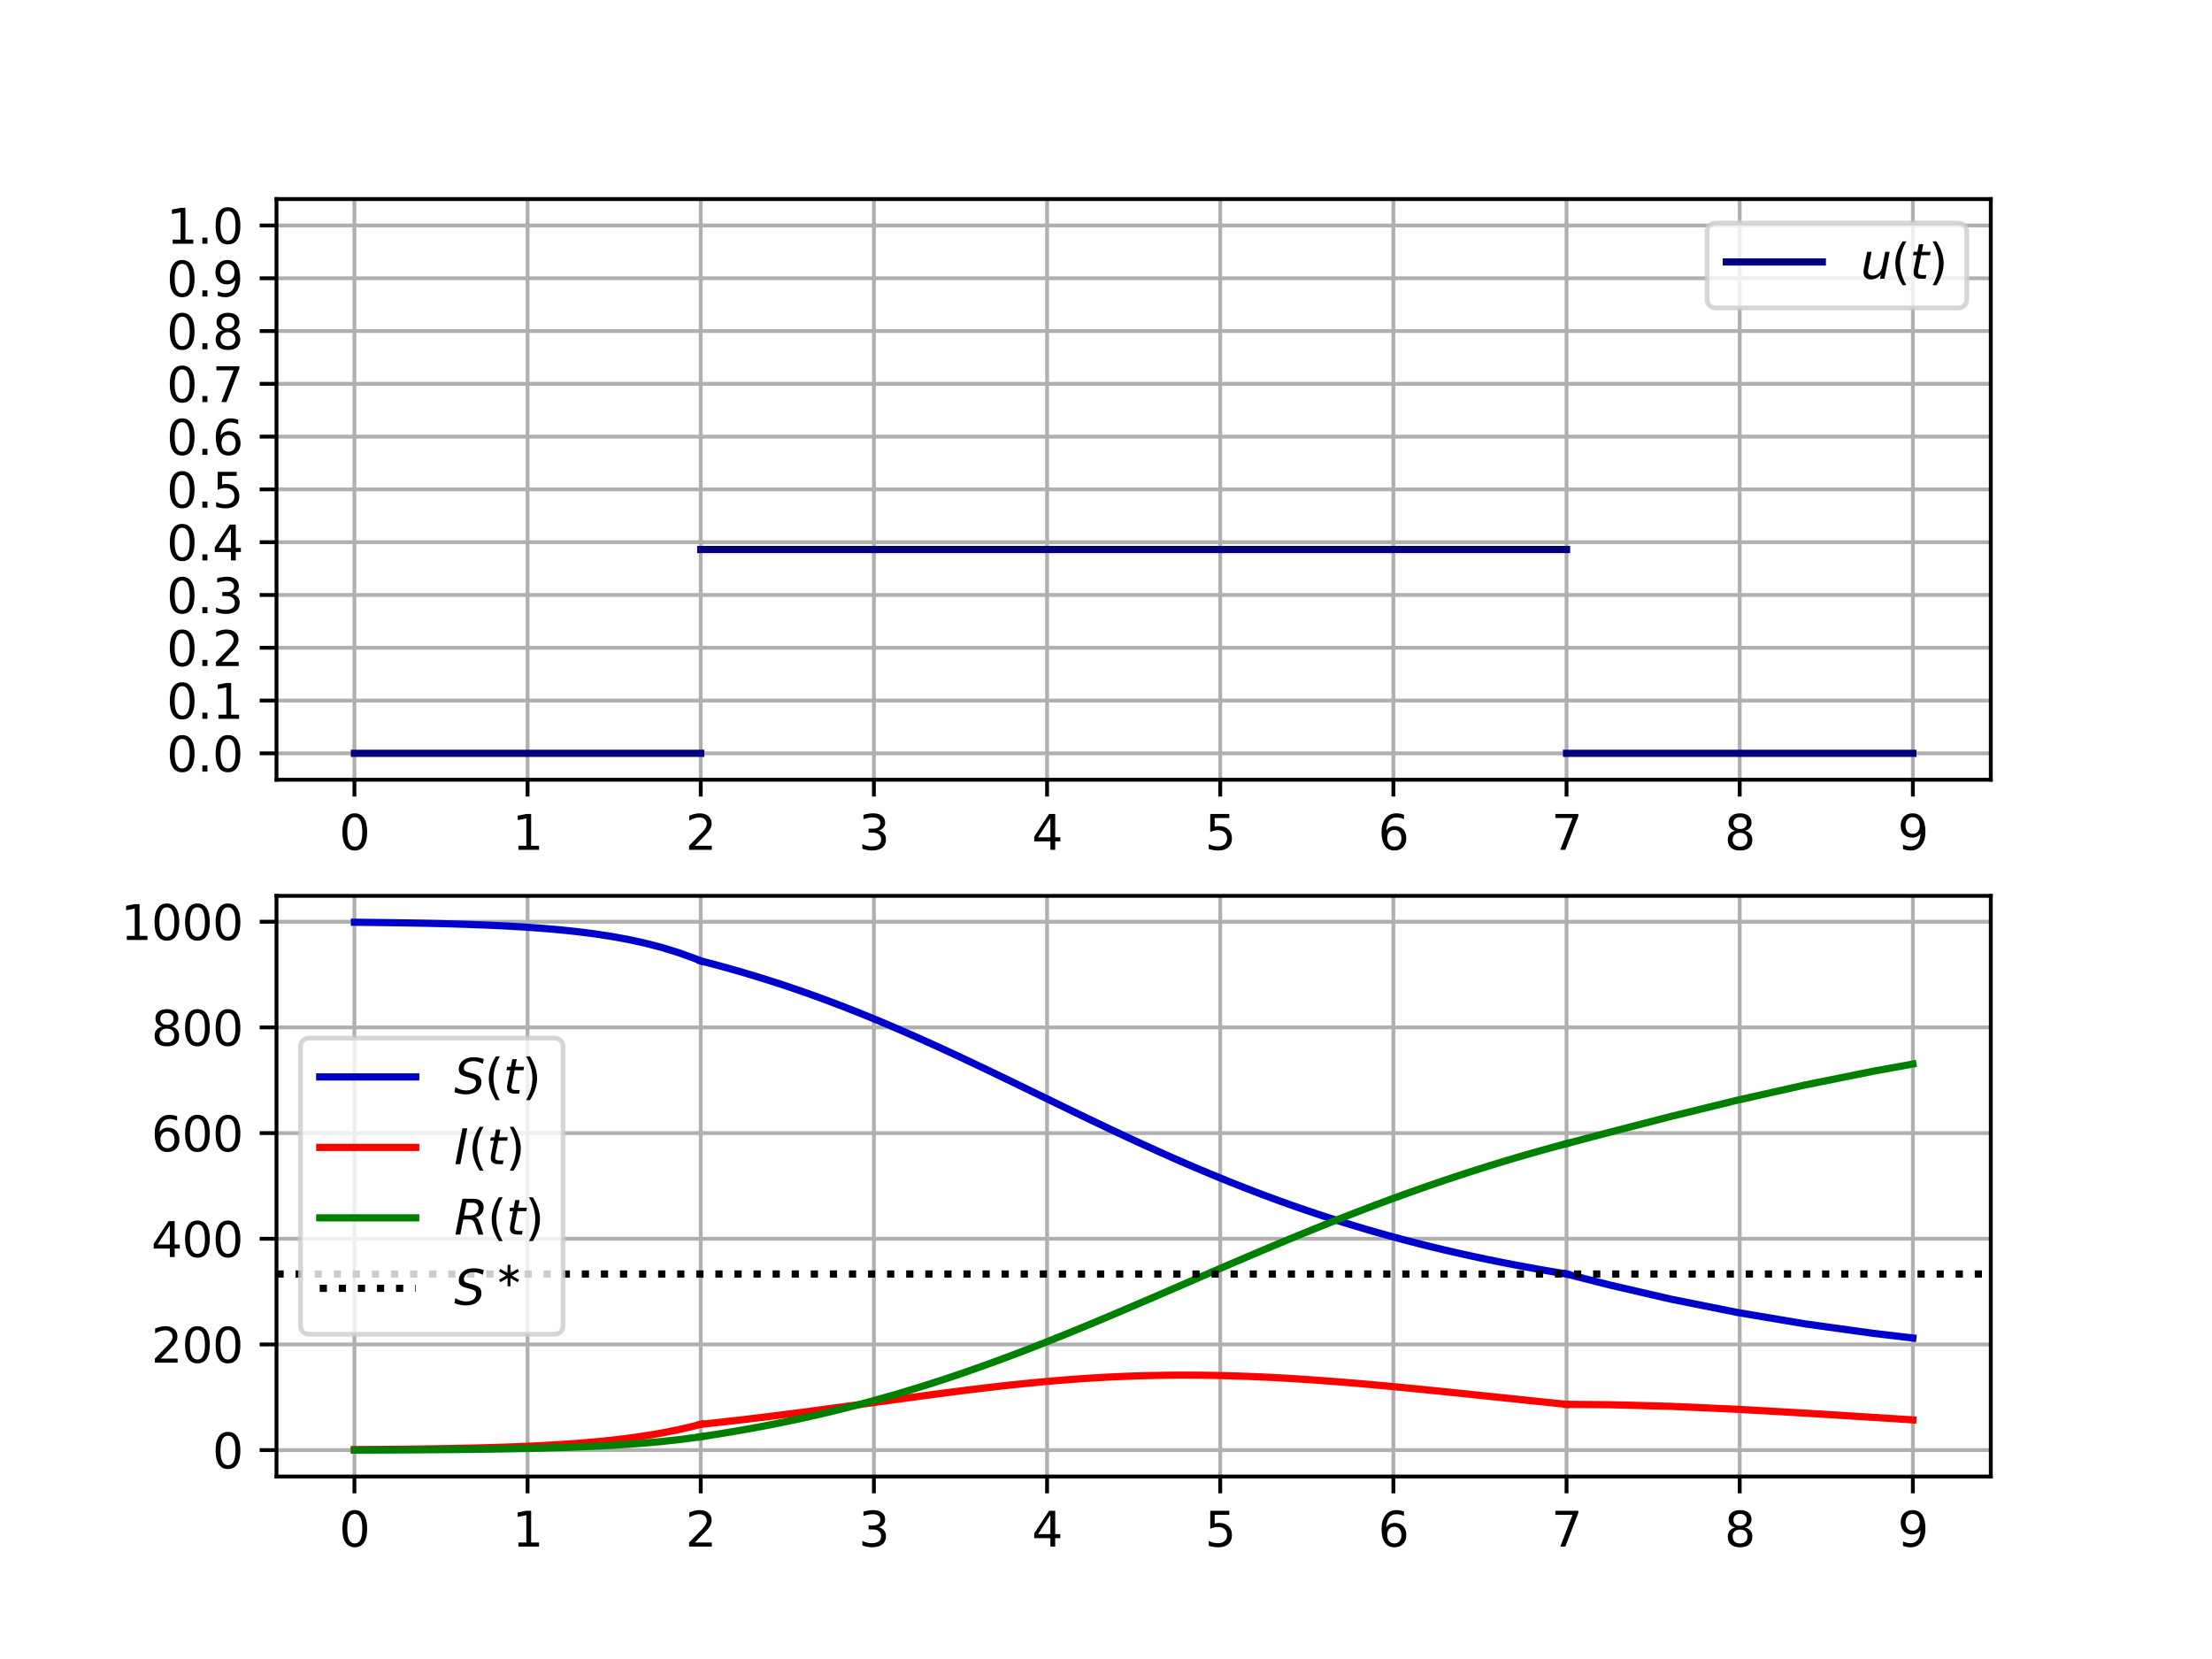 <?xml version="1.0" encoding="utf-8" standalone="no"?>
<!DOCTYPE svg PUBLIC "-//W3C//DTD SVG 1.1//EN"
  "http://www.w3.org/Graphics/SVG/1.1/DTD/svg11.dtd">
<svg xmlns:xlink="http://www.w3.org/1999/xlink" width="460.8pt" height="345.6pt" viewBox="0 0 460.8 345.6" xmlns="http://www.w3.org/2000/svg" version="1.1">
 <defs>
  <style type="text/css">*{stroke-linejoin: round; stroke-linecap: butt}</style>
 </defs>
 <g id="figure_1">
  <g id="patch_1">
   <path d="M 0 345.6 
L 460.8 345.6 
L 460.8 0 
L 0 0 
z
" style="fill: #ffffff"/>
  </g>
  <g id="axes_1">
   <g id="patch_2">
    <path d="M 57.6 162.432 
L 414.72 162.432 
L 414.72 41.472 
L 57.6 41.472 
z
" style="fill: #ffffff"/>
   </g>
   <g id="matplotlib.axis_1">
    <g id="xtick_1">
     <g id="line2d_1">
      <path d="M 73.833 162.432 
L 73.833 41.472 
" clip-path="url(#p1e1cda27c1)" style="fill: none; stroke: #b0b0b0; stroke-width: 0.8; stroke-linecap: square"/>
     </g>
     <g id="line2d_2">
      <defs>
       <path id="ma373004e63" d="M 0 0 
L 0 3.5 
" style="stroke: #000000; stroke-width: 0.8"/>
      </defs>
      <g>
       <use xlink:href="#ma373004e63" x="73.833" y="162.432" style="stroke: #000000; stroke-width: 0.8"/>
      </g>
     </g>
     <g id="text_1">
      <!-- 0 -->
      <g transform="translate(70.651 177.03) scale(0.1 -0.1)">
       <defs>
        <path id="DejaVuSans-30" d="M 2034 4250 
Q 1547 4250 1301 3770 
Q 1056 3291 1056 2328 
Q 1056 1369 1301 889 
Q 1547 409 2034 409 
Q 2525 409 2770 889 
Q 3016 1369 3016 2328 
Q 3016 3291 2770 3770 
Q 2525 4250 2034 4250 
z
M 2034 4750 
Q 2819 4750 3233 4129 
Q 3647 3509 3647 2328 
Q 3647 1150 3233 529 
Q 2819 -91 2034 -91 
Q 1250 -91 836 529 
Q 422 1150 422 2328 
Q 422 3509 836 4129 
Q 1250 4750 2034 4750 
z
" transform="scale(0.016)"/>
       </defs>
       <use xlink:href="#DejaVuSans-30"/>
      </g>
     </g>
    </g>
    <g id="xtick_2">
     <g id="line2d_3">
      <path d="M 109.905 162.432 
L 109.905 41.472 
" clip-path="url(#p1e1cda27c1)" style="fill: none; stroke: #b0b0b0; stroke-width: 0.8; stroke-linecap: square"/>
     </g>
     <g id="line2d_4">
      <g>
       <use xlink:href="#ma373004e63" x="109.905" y="162.432" style="stroke: #000000; stroke-width: 0.8"/>
      </g>
     </g>
     <g id="text_2">
      <!-- 1 -->
      <g transform="translate(106.724 177.03) scale(0.1 -0.1)">
       <defs>
        <path id="DejaVuSans-31" d="M 794 531 
L 1825 531 
L 1825 4091 
L 703 3866 
L 703 4441 
L 1819 4666 
L 2450 4666 
L 2450 531 
L 3481 531 
L 3481 0 
L 794 0 
L 794 531 
z
" transform="scale(0.016)"/>
       </defs>
       <use xlink:href="#DejaVuSans-31"/>
      </g>
     </g>
    </g>
    <g id="xtick_3">
     <g id="line2d_5">
      <path d="M 145.978 162.432 
L 145.978 41.472 
" clip-path="url(#p1e1cda27c1)" style="fill: none; stroke: #b0b0b0; stroke-width: 0.8; stroke-linecap: square"/>
     </g>
     <g id="line2d_6">
      <g>
       <use xlink:href="#ma373004e63" x="145.978" y="162.432" style="stroke: #000000; stroke-width: 0.8"/>
      </g>
     </g>
     <g id="text_3">
      <!-- 2 -->
      <g transform="translate(142.797 177.03) scale(0.1 -0.1)">
       <defs>
        <path id="DejaVuSans-32" d="M 1228 531 
L 3431 531 
L 3431 0 
L 469 0 
L 469 531 
Q 828 903 1448 1529 
Q 2069 2156 2228 2338 
Q 2531 2678 2651 2914 
Q 2772 3150 2772 3378 
Q 2772 3750 2511 3984 
Q 2250 4219 1831 4219 
Q 1534 4219 1204 4116 
Q 875 4013 500 3803 
L 500 4441 
Q 881 4594 1212 4672 
Q 1544 4750 1819 4750 
Q 2544 4750 2975 4387 
Q 3406 4025 3406 3419 
Q 3406 3131 3298 2873 
Q 3191 2616 2906 2266 
Q 2828 2175 2409 1742 
Q 1991 1309 1228 531 
z
" transform="scale(0.016)"/>
       </defs>
       <use xlink:href="#DejaVuSans-32"/>
      </g>
     </g>
    </g>
    <g id="xtick_4">
     <g id="line2d_7">
      <path d="M 182.051 162.432 
L 182.051 41.472 
" clip-path="url(#p1e1cda27c1)" style="fill: none; stroke: #b0b0b0; stroke-width: 0.8; stroke-linecap: square"/>
     </g>
     <g id="line2d_8">
      <g>
       <use xlink:href="#ma373004e63" x="182.051" y="162.432" style="stroke: #000000; stroke-width: 0.8"/>
      </g>
     </g>
     <g id="text_4">
      <!-- 3 -->
      <g transform="translate(178.87 177.03) scale(0.1 -0.1)">
       <defs>
        <path id="DejaVuSans-33" d="M 2597 2516 
Q 3050 2419 3304 2112 
Q 3559 1806 3559 1356 
Q 3559 666 3084 287 
Q 2609 -91 1734 -91 
Q 1441 -91 1130 -33 
Q 819 25 488 141 
L 488 750 
Q 750 597 1062 519 
Q 1375 441 1716 441 
Q 2309 441 2620 675 
Q 2931 909 2931 1356 
Q 2931 1769 2642 2001 
Q 2353 2234 1838 2234 
L 1294 2234 
L 1294 2753 
L 1863 2753 
Q 2328 2753 2575 2939 
Q 2822 3125 2822 3475 
Q 2822 3834 2567 4026 
Q 2313 4219 1838 4219 
Q 1578 4219 1281 4162 
Q 984 4106 628 3988 
L 628 4550 
Q 988 4650 1302 4700 
Q 1616 4750 1894 4750 
Q 2613 4750 3031 4423 
Q 3450 4097 3450 3541 
Q 3450 3153 3228 2886 
Q 3006 2619 2597 2516 
z
" transform="scale(0.016)"/>
       </defs>
       <use xlink:href="#DejaVuSans-33"/>
      </g>
     </g>
    </g>
    <g id="xtick_5">
     <g id="line2d_9">
      <path d="M 218.124 162.432 
L 218.124 41.472 
" clip-path="url(#p1e1cda27c1)" style="fill: none; stroke: #b0b0b0; stroke-width: 0.8; stroke-linecap: square"/>
     </g>
     <g id="line2d_10">
      <g>
       <use xlink:href="#ma373004e63" x="218.124" y="162.432" style="stroke: #000000; stroke-width: 0.8"/>
      </g>
     </g>
     <g id="text_5">
      <!-- 4 -->
      <g transform="translate(214.942 177.03) scale(0.1 -0.1)">
       <defs>
        <path id="DejaVuSans-34" d="M 2419 4116 
L 825 1625 
L 2419 1625 
L 2419 4116 
z
M 2253 4666 
L 3047 4666 
L 3047 1625 
L 3713 1625 
L 3713 1100 
L 3047 1100 
L 3047 0 
L 2419 0 
L 2419 1100 
L 313 1100 
L 313 1709 
L 2253 4666 
z
" transform="scale(0.016)"/>
       </defs>
       <use xlink:href="#DejaVuSans-34"/>
      </g>
     </g>
    </g>
    <g id="xtick_6">
     <g id="line2d_11">
      <path d="M 254.196 162.432 
L 254.196 41.472 
" clip-path="url(#p1e1cda27c1)" style="fill: none; stroke: #b0b0b0; stroke-width: 0.8; stroke-linecap: square"/>
     </g>
     <g id="line2d_12">
      <g>
       <use xlink:href="#ma373004e63" x="254.196" y="162.432" style="stroke: #000000; stroke-width: 0.8"/>
      </g>
     </g>
     <g id="text_6">
      <!-- 5 -->
      <g transform="translate(251.015 177.03) scale(0.1 -0.1)">
       <defs>
        <path id="DejaVuSans-35" d="M 691 4666 
L 3169 4666 
L 3169 4134 
L 1269 4134 
L 1269 2991 
Q 1406 3038 1543 3061 
Q 1681 3084 1819 3084 
Q 2600 3084 3056 2656 
Q 3513 2228 3513 1497 
Q 3513 744 3044 326 
Q 2575 -91 1722 -91 
Q 1428 -91 1123 -41 
Q 819 9 494 109 
L 494 744 
Q 775 591 1075 516 
Q 1375 441 1709 441 
Q 2250 441 2565 725 
Q 2881 1009 2881 1497 
Q 2881 1984 2565 2268 
Q 2250 2553 1709 2553 
Q 1456 2553 1204 2497 
Q 953 2441 691 2322 
L 691 4666 
z
" transform="scale(0.016)"/>
       </defs>
       <use xlink:href="#DejaVuSans-35"/>
      </g>
     </g>
    </g>
    <g id="xtick_7">
     <g id="line2d_13">
      <path d="M 290.269 162.432 
L 290.269 41.472 
" clip-path="url(#p1e1cda27c1)" style="fill: none; stroke: #b0b0b0; stroke-width: 0.8; stroke-linecap: square"/>
     </g>
     <g id="line2d_14">
      <g>
       <use xlink:href="#ma373004e63" x="290.269" y="162.432" style="stroke: #000000; stroke-width: 0.8"/>
      </g>
     </g>
     <g id="text_7">
      <!-- 6 -->
      <g transform="translate(287.088 177.03) scale(0.1 -0.1)">
       <defs>
        <path id="DejaVuSans-36" d="M 2113 2584 
Q 1688 2584 1439 2293 
Q 1191 2003 1191 1497 
Q 1191 994 1439 701 
Q 1688 409 2113 409 
Q 2538 409 2786 701 
Q 3034 994 3034 1497 
Q 3034 2003 2786 2293 
Q 2538 2584 2113 2584 
z
M 3366 4563 
L 3366 3988 
Q 3128 4100 2886 4159 
Q 2644 4219 2406 4219 
Q 1781 4219 1451 3797 
Q 1122 3375 1075 2522 
Q 1259 2794 1537 2939 
Q 1816 3084 2150 3084 
Q 2853 3084 3261 2657 
Q 3669 2231 3669 1497 
Q 3669 778 3244 343 
Q 2819 -91 2113 -91 
Q 1303 -91 875 529 
Q 447 1150 447 2328 
Q 447 3434 972 4092 
Q 1497 4750 2381 4750 
Q 2619 4750 2861 4703 
Q 3103 4656 3366 4563 
z
" transform="scale(0.016)"/>
       </defs>
       <use xlink:href="#DejaVuSans-36"/>
      </g>
     </g>
    </g>
    <g id="xtick_8">
     <g id="line2d_15">
      <path d="M 326.342 162.432 
L 326.342 41.472 
" clip-path="url(#p1e1cda27c1)" style="fill: none; stroke: #b0b0b0; stroke-width: 0.8; stroke-linecap: square"/>
     </g>
     <g id="line2d_16">
      <g>
       <use xlink:href="#ma373004e63" x="326.342" y="162.432" style="stroke: #000000; stroke-width: 0.8"/>
      </g>
     </g>
     <g id="text_8">
      <!-- 7 -->
      <g transform="translate(323.161 177.03) scale(0.1 -0.1)">
       <defs>
        <path id="DejaVuSans-37" d="M 525 4666 
L 3525 4666 
L 3525 4397 
L 1831 0 
L 1172 0 
L 2766 4134 
L 525 4134 
L 525 4666 
z
" transform="scale(0.016)"/>
       </defs>
       <use xlink:href="#DejaVuSans-37"/>
      </g>
     </g>
    </g>
    <g id="xtick_9">
     <g id="line2d_17">
      <path d="M 362.415 162.432 
L 362.415 41.472 
" clip-path="url(#p1e1cda27c1)" style="fill: none; stroke: #b0b0b0; stroke-width: 0.8; stroke-linecap: square"/>
     </g>
     <g id="line2d_18">
      <g>
       <use xlink:href="#ma373004e63" x="362.415" y="162.432" style="stroke: #000000; stroke-width: 0.8"/>
      </g>
     </g>
     <g id="text_9">
      <!-- 8 -->
      <g transform="translate(359.233 177.03) scale(0.1 -0.1)">
       <defs>
        <path id="DejaVuSans-38" d="M 2034 2216 
Q 1584 2216 1326 1975 
Q 1069 1734 1069 1313 
Q 1069 891 1326 650 
Q 1584 409 2034 409 
Q 2484 409 2743 651 
Q 3003 894 3003 1313 
Q 3003 1734 2745 1975 
Q 2488 2216 2034 2216 
z
M 1403 2484 
Q 997 2584 770 2862 
Q 544 3141 544 3541 
Q 544 4100 942 4425 
Q 1341 4750 2034 4750 
Q 2731 4750 3128 4425 
Q 3525 4100 3525 3541 
Q 3525 3141 3298 2862 
Q 3072 2584 2669 2484 
Q 3125 2378 3379 2068 
Q 3634 1759 3634 1313 
Q 3634 634 3220 271 
Q 2806 -91 2034 -91 
Q 1263 -91 848 271 
Q 434 634 434 1313 
Q 434 1759 690 2068 
Q 947 2378 1403 2484 
z
M 1172 3481 
Q 1172 3119 1398 2916 
Q 1625 2713 2034 2713 
Q 2441 2713 2670 2916 
Q 2900 3119 2900 3481 
Q 2900 3844 2670 4047 
Q 2441 4250 2034 4250 
Q 1625 4250 1398 4047 
Q 1172 3844 1172 3481 
z
" transform="scale(0.016)"/>
       </defs>
       <use xlink:href="#DejaVuSans-38"/>
      </g>
     </g>
    </g>
    <g id="xtick_10">
     <g id="line2d_19">
      <path d="M 398.487 162.432 
L 398.487 41.472 
" clip-path="url(#p1e1cda27c1)" style="fill: none; stroke: #b0b0b0; stroke-width: 0.8; stroke-linecap: square"/>
     </g>
     <g id="line2d_20">
      <g>
       <use xlink:href="#ma373004e63" x="398.487" y="162.432" style="stroke: #000000; stroke-width: 0.8"/>
      </g>
     </g>
     <g id="text_10">
      <!-- 9 -->
      <g transform="translate(395.306 177.03) scale(0.1 -0.1)">
       <defs>
        <path id="DejaVuSans-39" d="M 703 97 
L 703 672 
Q 941 559 1184 500 
Q 1428 441 1663 441 
Q 2288 441 2617 861 
Q 2947 1281 2994 2138 
Q 2813 1869 2534 1725 
Q 2256 1581 1919 1581 
Q 1219 1581 811 2004 
Q 403 2428 403 3163 
Q 403 3881 828 4315 
Q 1253 4750 1959 4750 
Q 2769 4750 3195 4129 
Q 3622 3509 3622 2328 
Q 3622 1225 3098 567 
Q 2575 -91 1691 -91 
Q 1453 -91 1209 -44 
Q 966 3 703 97 
z
M 1959 2075 
Q 2384 2075 2632 2365 
Q 2881 2656 2881 3163 
Q 2881 3666 2632 3958 
Q 2384 4250 1959 4250 
Q 1534 4250 1286 3958 
Q 1038 3666 1038 3163 
Q 1038 2656 1286 2365 
Q 1534 2075 1959 2075 
z
" transform="scale(0.016)"/>
       </defs>
       <use xlink:href="#DejaVuSans-39"/>
      </g>
     </g>
    </g>
   </g>
   <g id="matplotlib.axis_2">
    <g id="ytick_1">
     <g id="line2d_21">
      <path d="M 57.6 156.934 
L 414.72 156.934 
" clip-path="url(#p1e1cda27c1)" style="fill: none; stroke: #b0b0b0; stroke-width: 0.8; stroke-linecap: square"/>
     </g>
     <g id="line2d_22">
      <defs>
       <path id="mb8b5427b2e" d="M 0 0 
L -3.5 0 
" style="stroke: #000000; stroke-width: 0.8"/>
      </defs>
      <g>
       <use xlink:href="#mb8b5427b2e" x="57.6" y="156.934" style="stroke: #000000; stroke-width: 0.8"/>
      </g>
     </g>
     <g id="text_11">
      <!-- 0.0 -->
      <g transform="translate(34.697 160.733) scale(0.1 -0.1)">
       <defs>
        <path id="DejaVuSans-2e" d="M 684 794 
L 1344 794 
L 1344 0 
L 684 0 
L 684 794 
z
" transform="scale(0.016)"/>
       </defs>
       <use xlink:href="#DejaVuSans-30"/>
       <use xlink:href="#DejaVuSans-2e" x="63.623"/>
       <use xlink:href="#DejaVuSans-30" x="95.41"/>
      </g>
     </g>
    </g>
    <g id="ytick_2">
     <g id="line2d_23">
      <path d="M 57.6 145.937 
L 414.72 145.937 
" clip-path="url(#p1e1cda27c1)" style="fill: none; stroke: #b0b0b0; stroke-width: 0.8; stroke-linecap: square"/>
     </g>
     <g id="line2d_24">
      <g>
       <use xlink:href="#mb8b5427b2e" x="57.6" y="145.937" style="stroke: #000000; stroke-width: 0.8"/>
      </g>
     </g>
     <g id="text_12">
      <!-- 0.1 -->
      <g transform="translate(34.697 149.737) scale(0.1 -0.1)">
       <use xlink:href="#DejaVuSans-30"/>
       <use xlink:href="#DejaVuSans-2e" x="63.623"/>
       <use xlink:href="#DejaVuSans-31" x="95.41"/>
      </g>
     </g>
    </g>
    <g id="ytick_3">
     <g id="line2d_25">
      <path d="M 57.6 134.941 
L 414.72 134.941 
" clip-path="url(#p1e1cda27c1)" style="fill: none; stroke: #b0b0b0; stroke-width: 0.8; stroke-linecap: square"/>
     </g>
     <g id="line2d_26">
      <g>
       <use xlink:href="#mb8b5427b2e" x="57.6" y="134.941" style="stroke: #000000; stroke-width: 0.8"/>
      </g>
     </g>
     <g id="text_13">
      <!-- 0.2 -->
      <g transform="translate(34.697 138.74) scale(0.1 -0.1)">
       <use xlink:href="#DejaVuSans-30"/>
       <use xlink:href="#DejaVuSans-2e" x="63.623"/>
       <use xlink:href="#DejaVuSans-32" x="95.41"/>
      </g>
     </g>
    </g>
    <g id="ytick_4">
     <g id="line2d_27">
      <path d="M 57.6 123.945 
L 414.72 123.945 
" clip-path="url(#p1e1cda27c1)" style="fill: none; stroke: #b0b0b0; stroke-width: 0.8; stroke-linecap: square"/>
     </g>
     <g id="line2d_28">
      <g>
       <use xlink:href="#mb8b5427b2e" x="57.6" y="123.945" style="stroke: #000000; stroke-width: 0.8"/>
      </g>
     </g>
     <g id="text_14">
      <!-- 0.3 -->
      <g transform="translate(34.697 127.744) scale(0.1 -0.1)">
       <use xlink:href="#DejaVuSans-30"/>
       <use xlink:href="#DejaVuSans-2e" x="63.623"/>
       <use xlink:href="#DejaVuSans-33" x="95.41"/>
      </g>
     </g>
    </g>
    <g id="ytick_5">
     <g id="line2d_29">
      <path d="M 57.6 112.948 
L 414.72 112.948 
" clip-path="url(#p1e1cda27c1)" style="fill: none; stroke: #b0b0b0; stroke-width: 0.8; stroke-linecap: square"/>
     </g>
     <g id="line2d_30">
      <g>
       <use xlink:href="#mb8b5427b2e" x="57.6" y="112.948" style="stroke: #000000; stroke-width: 0.8"/>
      </g>
     </g>
     <g id="text_15">
      <!-- 0.4 -->
      <g transform="translate(34.697 116.748) scale(0.1 -0.1)">
       <use xlink:href="#DejaVuSans-30"/>
       <use xlink:href="#DejaVuSans-2e" x="63.623"/>
       <use xlink:href="#DejaVuSans-34" x="95.41"/>
      </g>
     </g>
    </g>
    <g id="ytick_6">
     <g id="line2d_31">
      <path d="M 57.6 101.952 
L 414.72 101.952 
" clip-path="url(#p1e1cda27c1)" style="fill: none; stroke: #b0b0b0; stroke-width: 0.8; stroke-linecap: square"/>
     </g>
     <g id="line2d_32">
      <g>
       <use xlink:href="#mb8b5427b2e" x="57.6" y="101.952" style="stroke: #000000; stroke-width: 0.8"/>
      </g>
     </g>
     <g id="text_16">
      <!-- 0.5 -->
      <g transform="translate(34.697 105.751) scale(0.1 -0.1)">
       <use xlink:href="#DejaVuSans-30"/>
       <use xlink:href="#DejaVuSans-2e" x="63.623"/>
       <use xlink:href="#DejaVuSans-35" x="95.41"/>
      </g>
     </g>
    </g>
    <g id="ytick_7">
     <g id="line2d_33">
      <path d="M 57.6 90.956 
L 414.72 90.956 
" clip-path="url(#p1e1cda27c1)" style="fill: none; stroke: #b0b0b0; stroke-width: 0.8; stroke-linecap: square"/>
     </g>
     <g id="line2d_34">
      <g>
       <use xlink:href="#mb8b5427b2e" x="57.6" y="90.956" style="stroke: #000000; stroke-width: 0.8"/>
      </g>
     </g>
     <g id="text_17">
      <!-- 0.6 -->
      <g transform="translate(34.697 94.755) scale(0.1 -0.1)">
       <use xlink:href="#DejaVuSans-30"/>
       <use xlink:href="#DejaVuSans-2e" x="63.623"/>
       <use xlink:href="#DejaVuSans-36" x="95.41"/>
      </g>
     </g>
    </g>
    <g id="ytick_8">
     <g id="line2d_35">
      <path d="M 57.6 79.959 
L 414.72 79.959 
" clip-path="url(#p1e1cda27c1)" style="fill: none; stroke: #b0b0b0; stroke-width: 0.8; stroke-linecap: square"/>
     </g>
     <g id="line2d_36">
      <g>
       <use xlink:href="#mb8b5427b2e" x="57.6" y="79.959" style="stroke: #000000; stroke-width: 0.8"/>
      </g>
     </g>
     <g id="text_18">
      <!-- 0.7 -->
      <g transform="translate(34.697 83.758) scale(0.1 -0.1)">
       <use xlink:href="#DejaVuSans-30"/>
       <use xlink:href="#DejaVuSans-2e" x="63.623"/>
       <use xlink:href="#DejaVuSans-37" x="95.41"/>
      </g>
     </g>
    </g>
    <g id="ytick_9">
     <g id="line2d_37">
      <path d="M 57.6 68.963 
L 414.72 68.963 
" clip-path="url(#p1e1cda27c1)" style="fill: none; stroke: #b0b0b0; stroke-width: 0.8; stroke-linecap: square"/>
     </g>
     <g id="line2d_38">
      <g>
       <use xlink:href="#mb8b5427b2e" x="57.6" y="68.963" style="stroke: #000000; stroke-width: 0.8"/>
      </g>
     </g>
     <g id="text_19">
      <!-- 0.8 -->
      <g transform="translate(34.697 72.762) scale(0.1 -0.1)">
       <use xlink:href="#DejaVuSans-30"/>
       <use xlink:href="#DejaVuSans-2e" x="63.623"/>
       <use xlink:href="#DejaVuSans-38" x="95.41"/>
      </g>
     </g>
    </g>
    <g id="ytick_10">
     <g id="line2d_39">
      <path d="M 57.6 57.967 
L 414.72 57.967 
" clip-path="url(#p1e1cda27c1)" style="fill: none; stroke: #b0b0b0; stroke-width: 0.8; stroke-linecap: square"/>
     </g>
     <g id="line2d_40">
      <g>
       <use xlink:href="#mb8b5427b2e" x="57.6" y="57.967" style="stroke: #000000; stroke-width: 0.8"/>
      </g>
     </g>
     <g id="text_20">
      <!-- 0.9 -->
      <g transform="translate(34.697 61.766) scale(0.1 -0.1)">
       <use xlink:href="#DejaVuSans-30"/>
       <use xlink:href="#DejaVuSans-2e" x="63.623"/>
       <use xlink:href="#DejaVuSans-39" x="95.41"/>
      </g>
     </g>
    </g>
    <g id="ytick_11">
     <g id="line2d_41">
      <path d="M 57.6 46.97 
L 414.72 46.97 
" clip-path="url(#p1e1cda27c1)" style="fill: none; stroke: #b0b0b0; stroke-width: 0.8; stroke-linecap: square"/>
     </g>
     <g id="line2d_42">
      <g>
       <use xlink:href="#mb8b5427b2e" x="57.6" y="46.97" style="stroke: #000000; stroke-width: 0.8"/>
      </g>
     </g>
     <g id="text_21">
      <!-- 1.0 -->
      <g transform="translate(34.697 50.769) scale(0.1 -0.1)">
       <use xlink:href="#DejaVuSans-31"/>
       <use xlink:href="#DejaVuSans-2e" x="63.623"/>
       <use xlink:href="#DejaVuSans-30" x="95.41"/>
      </g>
     </g>
    </g>
   </g>
   <g id="line2d_43">
    <path d="M 73.833 156.934 
L 145.978 156.934 
" clip-path="url(#p1e1cda27c1)" style="fill: none; stroke: #000080; stroke-width: 1.5; stroke-linecap: square"/>
   </g>
   <g id="line2d_44">
    <path d="M 145.978 114.475 
L 147.782 114.475 
L 149.585 114.475 
L 151.389 114.475 
L 153.193 114.475 
L 154.996 114.475 
L 156.8 114.475 
L 158.604 114.475 
L 160.407 114.475 
L 162.211 114.475 
L 164.015 114.475 
L 165.818 114.475 
L 167.622 114.475 
L 169.425 114.475 
L 171.229 114.475 
L 173.033 114.475 
L 174.836 114.475 
L 176.64 114.475 
L 178.444 114.475 
L 180.247 114.475 
L 182.051 114.475 
L 183.855 114.475 
L 185.658 114.475 
L 187.462 114.475 
L 189.265 114.475 
L 191.069 114.475 
L 192.873 114.475 
L 194.676 114.475 
L 196.48 114.475 
L 198.284 114.475 
L 200.087 114.475 
L 201.891 114.475 
L 203.695 114.475 
L 205.498 114.475 
L 207.302 114.475 
L 209.105 114.475 
L 210.909 114.475 
L 212.713 114.475 
L 214.516 114.475 
L 216.32 114.475 
L 218.124 114.475 
L 219.927 114.475 
L 221.731 114.475 
L 223.535 114.475 
L 225.338 114.475 
L 227.142 114.475 
L 228.945 114.475 
L 230.749 114.475 
L 232.553 114.475 
L 234.356 114.475 
L 236.16 114.475 
L 237.964 114.475 
L 239.767 114.475 
L 241.571 114.475 
L 243.375 114.475 
L 245.178 114.475 
L 246.982 114.475 
L 248.785 114.475 
L 250.589 114.475 
L 252.393 114.475 
L 254.196 114.475 
L 256 114.475 
L 257.804 114.475 
L 259.607 114.475 
L 261.411 114.475 
L 263.215 114.475 
L 265.018 114.475 
L 266.822 114.475 
L 268.625 114.475 
L 270.429 114.475 
L 272.233 114.475 
L 274.036 114.475 
L 275.84 114.475 
L 277.644 114.475 
L 279.447 114.475 
L 281.251 114.475 
L 283.055 114.475 
L 284.858 114.475 
L 286.662 114.475 
L 288.465 114.475 
L 290.269 114.475 
L 292.073 114.475 
L 293.876 114.475 
L 295.68 114.475 
L 297.484 114.475 
L 299.287 114.475 
L 301.091 114.475 
L 302.895 114.475 
L 304.698 114.475 
L 306.502 114.475 
L 308.305 114.475 
L 310.109 114.475 
L 311.913 114.475 
L 313.716 114.475 
L 315.52 114.475 
L 317.324 114.475 
L 319.127 114.475 
L 320.931 114.475 
L 322.735 114.475 
L 324.538 114.475 
L 326.342 114.475 
" clip-path="url(#p1e1cda27c1)" style="fill: none; stroke: #000080; stroke-width: 1.5; stroke-linecap: square"/>
   </g>
   <g id="line2d_45">
    <path d="M 326.342 156.934 
L 398.487 156.934 
" clip-path="url(#p1e1cda27c1)" style="fill: none; stroke: #000080; stroke-width: 1.5; stroke-linecap: square"/>
   </g>
   <g id="patch_3">
    <path d="M 57.6 162.432 
L 57.6 41.472 
" style="fill: none; stroke: #000000; stroke-width: 0.8; stroke-linejoin: miter; stroke-linecap: square"/>
   </g>
   <g id="patch_4">
    <path d="M 414.72 162.432 
L 414.72 41.472 
" style="fill: none; stroke: #000000; stroke-width: 0.8; stroke-linejoin: miter; stroke-linecap: square"/>
   </g>
   <g id="patch_5">
    <path d="M 57.6 162.432 
L 414.72 162.432 
" style="fill: none; stroke: #000000; stroke-width: 0.8; stroke-linejoin: miter; stroke-linecap: square"/>
   </g>
   <g id="patch_6">
    <path d="M 57.6 41.472 
L 414.72 41.472 
" style="fill: none; stroke: #000000; stroke-width: 0.8; stroke-linejoin: miter; stroke-linecap: square"/>
   </g>
   <g id="legend_1">
    <g id="patch_7">
     <path d="M 357.62 64.15 
L 407.72 64.15 
Q 409.72 64.15 409.72 62.15 
L 409.72 48.472 
Q 409.72 46.472 407.72 46.472 
L 357.62 46.472 
Q 355.62 46.472 355.62 48.472 
L 355.62 62.15 
Q 355.62 64.15 357.62 64.15 
z
" style="fill: #ffffff; opacity: 0.8; stroke: #cccccc; stroke-linejoin: miter"/>
    </g>
    <g id="line2d_46">
     <path d="M 359.62 54.57 
L 369.62 54.57 
L 379.62 54.57 
" style="fill: none; stroke: #000080; stroke-width: 1.5; stroke-linecap: square"/>
    </g>
    <g id="text_22">
     <!-- $u(t)$ -->
     <g transform="translate(387.62 58.07) scale(0.1 -0.1)">
      <defs>
       <path id="DejaVuSans-Oblique-75" d="M 428 1388 
L 838 3500 
L 1416 3500 
L 1006 1409 
Q 975 1256 961 1147 
Q 947 1038 947 966 
Q 947 700 1109 554 
Q 1272 409 1569 409 
Q 2031 409 2368 721 
Q 2706 1034 2809 1563 
L 3194 3500 
L 3769 3500 
L 3091 0 
L 2516 0 
L 2631 550 
Q 2388 244 2052 76 
Q 1716 -91 1338 -91 
Q 878 -91 622 161 
Q 366 413 366 863 
Q 366 956 381 1097 
Q 397 1238 428 1388 
z
" transform="scale(0.016)"/>
       <path id="DejaVuSans-28" d="M 1984 4856 
Q 1566 4138 1362 3434 
Q 1159 2731 1159 2009 
Q 1159 1288 1364 580 
Q 1569 -128 1984 -844 
L 1484 -844 
Q 1016 -109 783 600 
Q 550 1309 550 2009 
Q 550 2706 781 3412 
Q 1013 4119 1484 4856 
L 1984 4856 
z
" transform="scale(0.016)"/>
       <path id="DejaVuSans-Oblique-74" d="M 2706 3500 
L 2619 3053 
L 1472 3053 
L 1100 1153 
Q 1081 1047 1072 975 
Q 1063 903 1063 863 
Q 1063 663 1183 572 
Q 1303 481 1569 481 
L 2150 481 
L 2053 0 
L 1503 0 
Q 991 0 739 200 
Q 488 400 488 806 
Q 488 878 497 964 
Q 506 1050 525 1153 
L 897 3053 
L 409 3053 
L 500 3500 
L 978 3500 
L 1172 4494 
L 1747 4494 
L 1556 3500 
L 2706 3500 
z
" transform="scale(0.016)"/>
       <path id="DejaVuSans-29" d="M 513 4856 
L 1013 4856 
Q 1481 4119 1714 3412 
Q 1947 2706 1947 2009 
Q 1947 1309 1714 600 
Q 1481 -109 1013 -844 
L 513 -844 
Q 928 -128 1133 580 
Q 1338 1288 1338 2009 
Q 1338 2731 1133 3434 
Q 928 4138 513 4856 
z
" transform="scale(0.016)"/>
      </defs>
      <use xlink:href="#DejaVuSans-Oblique-75" transform="translate(0 0.125)"/>
      <use xlink:href="#DejaVuSans-28" transform="translate(63.379 0.125)"/>
      <use xlink:href="#DejaVuSans-Oblique-74" transform="translate(102.393 0.125)"/>
      <use xlink:href="#DejaVuSans-29" transform="translate(141.602 0.125)"/>
     </g>
    </g>
   </g>
  </g>
  <g id="axes_2">
   <g id="patch_8">
    <path d="M 57.6 307.584 
L 414.72 307.584 
L 414.72 186.624 
L 57.6 186.624 
z
" style="fill: #ffffff"/>
   </g>
   <g id="matplotlib.axis_3">
    <g id="xtick_11">
     <g id="line2d_47">
      <path d="M 73.833 307.584 
L 73.833 186.624 
" clip-path="url(#pfd18599306)" style="fill: none; stroke: #b0b0b0; stroke-width: 0.8; stroke-linecap: square"/>
     </g>
     <g id="line2d_48">
      <g>
       <use xlink:href="#ma373004e63" x="73.833" y="307.584" style="stroke: #000000; stroke-width: 0.8"/>
      </g>
     </g>
     <g id="text_23">
      <!-- 0 -->
      <g transform="translate(70.651 322.182) scale(0.1 -0.1)">
       <use xlink:href="#DejaVuSans-30"/>
      </g>
     </g>
    </g>
    <g id="xtick_12">
     <g id="line2d_49">
      <path d="M 109.905 307.584 
L 109.905 186.624 
" clip-path="url(#pfd18599306)" style="fill: none; stroke: #b0b0b0; stroke-width: 0.8; stroke-linecap: square"/>
     </g>
     <g id="line2d_50">
      <g>
       <use xlink:href="#ma373004e63" x="109.905" y="307.584" style="stroke: #000000; stroke-width: 0.8"/>
      </g>
     </g>
     <g id="text_24">
      <!-- 1 -->
      <g transform="translate(106.724 322.182) scale(0.1 -0.1)">
       <use xlink:href="#DejaVuSans-31"/>
      </g>
     </g>
    </g>
    <g id="xtick_13">
     <g id="line2d_51">
      <path d="M 145.978 307.584 
L 145.978 186.624 
" clip-path="url(#pfd18599306)" style="fill: none; stroke: #b0b0b0; stroke-width: 0.8; stroke-linecap: square"/>
     </g>
     <g id="line2d_52">
      <g>
       <use xlink:href="#ma373004e63" x="145.978" y="307.584" style="stroke: #000000; stroke-width: 0.8"/>
      </g>
     </g>
     <g id="text_25">
      <!-- 2 -->
      <g transform="translate(142.797 322.182) scale(0.1 -0.1)">
       <use xlink:href="#DejaVuSans-32"/>
      </g>
     </g>
    </g>
    <g id="xtick_14">
     <g id="line2d_53">
      <path d="M 182.051 307.584 
L 182.051 186.624 
" clip-path="url(#pfd18599306)" style="fill: none; stroke: #b0b0b0; stroke-width: 0.8; stroke-linecap: square"/>
     </g>
     <g id="line2d_54">
      <g>
       <use xlink:href="#ma373004e63" x="182.051" y="307.584" style="stroke: #000000; stroke-width: 0.8"/>
      </g>
     </g>
     <g id="text_26">
      <!-- 3 -->
      <g transform="translate(178.87 322.182) scale(0.1 -0.1)">
       <use xlink:href="#DejaVuSans-33"/>
      </g>
     </g>
    </g>
    <g id="xtick_15">
     <g id="line2d_55">
      <path d="M 218.124 307.584 
L 218.124 186.624 
" clip-path="url(#pfd18599306)" style="fill: none; stroke: #b0b0b0; stroke-width: 0.8; stroke-linecap: square"/>
     </g>
     <g id="line2d_56">
      <g>
       <use xlink:href="#ma373004e63" x="218.124" y="307.584" style="stroke: #000000; stroke-width: 0.8"/>
      </g>
     </g>
     <g id="text_27">
      <!-- 4 -->
      <g transform="translate(214.942 322.182) scale(0.1 -0.1)">
       <use xlink:href="#DejaVuSans-34"/>
      </g>
     </g>
    </g>
    <g id="xtick_16">
     <g id="line2d_57">
      <path d="M 254.196 307.584 
L 254.196 186.624 
" clip-path="url(#pfd18599306)" style="fill: none; stroke: #b0b0b0; stroke-width: 0.8; stroke-linecap: square"/>
     </g>
     <g id="line2d_58">
      <g>
       <use xlink:href="#ma373004e63" x="254.196" y="307.584" style="stroke: #000000; stroke-width: 0.8"/>
      </g>
     </g>
     <g id="text_28">
      <!-- 5 -->
      <g transform="translate(251.015 322.182) scale(0.1 -0.1)">
       <use xlink:href="#DejaVuSans-35"/>
      </g>
     </g>
    </g>
    <g id="xtick_17">
     <g id="line2d_59">
      <path d="M 290.269 307.584 
L 290.269 186.624 
" clip-path="url(#pfd18599306)" style="fill: none; stroke: #b0b0b0; stroke-width: 0.8; stroke-linecap: square"/>
     </g>
     <g id="line2d_60">
      <g>
       <use xlink:href="#ma373004e63" x="290.269" y="307.584" style="stroke: #000000; stroke-width: 0.8"/>
      </g>
     </g>
     <g id="text_29">
      <!-- 6 -->
      <g transform="translate(287.088 322.182) scale(0.1 -0.1)">
       <use xlink:href="#DejaVuSans-36"/>
      </g>
     </g>
    </g>
    <g id="xtick_18">
     <g id="line2d_61">
      <path d="M 326.342 307.584 
L 326.342 186.624 
" clip-path="url(#pfd18599306)" style="fill: none; stroke: #b0b0b0; stroke-width: 0.8; stroke-linecap: square"/>
     </g>
     <g id="line2d_62">
      <g>
       <use xlink:href="#ma373004e63" x="326.342" y="307.584" style="stroke: #000000; stroke-width: 0.8"/>
      </g>
     </g>
     <g id="text_30">
      <!-- 7 -->
      <g transform="translate(323.161 322.182) scale(0.1 -0.1)">
       <use xlink:href="#DejaVuSans-37"/>
      </g>
     </g>
    </g>
    <g id="xtick_19">
     <g id="line2d_63">
      <path d="M 362.415 307.584 
L 362.415 186.624 
" clip-path="url(#pfd18599306)" style="fill: none; stroke: #b0b0b0; stroke-width: 0.8; stroke-linecap: square"/>
     </g>
     <g id="line2d_64">
      <g>
       <use xlink:href="#ma373004e63" x="362.415" y="307.584" style="stroke: #000000; stroke-width: 0.8"/>
      </g>
     </g>
     <g id="text_31">
      <!-- 8 -->
      <g transform="translate(359.233 322.182) scale(0.1 -0.1)">
       <use xlink:href="#DejaVuSans-38"/>
      </g>
     </g>
    </g>
    <g id="xtick_20">
     <g id="line2d_65">
      <path d="M 398.487 307.584 
L 398.487 186.624 
" clip-path="url(#pfd18599306)" style="fill: none; stroke: #b0b0b0; stroke-width: 0.8; stroke-linecap: square"/>
     </g>
     <g id="line2d_66">
      <g>
       <use xlink:href="#ma373004e63" x="398.487" y="307.584" style="stroke: #000000; stroke-width: 0.8"/>
      </g>
     </g>
     <g id="text_32">
      <!-- 9 -->
      <g transform="translate(395.306 322.182) scale(0.1 -0.1)">
       <use xlink:href="#DejaVuSans-39"/>
      </g>
     </g>
    </g>
   </g>
   <g id="matplotlib.axis_4">
    <g id="ytick_12">
     <g id="line2d_67">
      <path d="M 57.6 302.086 
L 414.72 302.086 
" clip-path="url(#pfd18599306)" style="fill: none; stroke: #b0b0b0; stroke-width: 0.8; stroke-linecap: square"/>
     </g>
     <g id="line2d_68">
      <g>
       <use xlink:href="#mb8b5427b2e" x="57.6" y="302.086" style="stroke: #000000; stroke-width: 0.8"/>
      </g>
     </g>
     <g id="text_33">
      <!-- 0 -->
      <g transform="translate(44.237 305.885) scale(0.1 -0.1)">
       <use xlink:href="#DejaVuSans-30"/>
      </g>
     </g>
    </g>
    <g id="ytick_13">
     <g id="line2d_69">
      <path d="M 57.6 280.071 
L 414.72 280.071 
" clip-path="url(#pfd18599306)" style="fill: none; stroke: #b0b0b0; stroke-width: 0.8; stroke-linecap: square"/>
     </g>
     <g id="line2d_70">
      <g>
       <use xlink:href="#mb8b5427b2e" x="57.6" y="280.071" style="stroke: #000000; stroke-width: 0.8"/>
      </g>
     </g>
     <g id="text_34">
      <!-- 200 -->
      <g transform="translate(31.512 283.87) scale(0.1 -0.1)">
       <use xlink:href="#DejaVuSans-32"/>
       <use xlink:href="#DejaVuSans-30" x="63.623"/>
       <use xlink:href="#DejaVuSans-30" x="127.246"/>
      </g>
     </g>
    </g>
    <g id="ytick_14">
     <g id="line2d_71">
      <path d="M 57.6 258.056 
L 414.72 258.056 
" clip-path="url(#pfd18599306)" style="fill: none; stroke: #b0b0b0; stroke-width: 0.8; stroke-linecap: square"/>
     </g>
     <g id="line2d_72">
      <g>
       <use xlink:href="#mb8b5427b2e" x="57.6" y="258.056" style="stroke: #000000; stroke-width: 0.8"/>
      </g>
     </g>
     <g id="text_35">
      <!-- 400 -->
      <g transform="translate(31.512 261.856) scale(0.1 -0.1)">
       <use xlink:href="#DejaVuSans-34"/>
       <use xlink:href="#DejaVuSans-30" x="63.623"/>
       <use xlink:href="#DejaVuSans-30" x="127.246"/>
      </g>
     </g>
    </g>
    <g id="ytick_15">
     <g id="line2d_73">
      <path d="M 57.6 236.042 
L 414.72 236.042 
" clip-path="url(#pfd18599306)" style="fill: none; stroke: #b0b0b0; stroke-width: 0.8; stroke-linecap: square"/>
     </g>
     <g id="line2d_74">
      <g>
       <use xlink:href="#mb8b5427b2e" x="57.6" y="236.042" style="stroke: #000000; stroke-width: 0.8"/>
      </g>
     </g>
     <g id="text_36">
      <!-- 600 -->
      <g transform="translate(31.512 239.841) scale(0.1 -0.1)">
       <use xlink:href="#DejaVuSans-36"/>
       <use xlink:href="#DejaVuSans-30" x="63.623"/>
       <use xlink:href="#DejaVuSans-30" x="127.246"/>
      </g>
     </g>
    </g>
    <g id="ytick_16">
     <g id="line2d_75">
      <path d="M 57.6 214.027 
L 414.72 214.027 
" clip-path="url(#pfd18599306)" style="fill: none; stroke: #b0b0b0; stroke-width: 0.8; stroke-linecap: square"/>
     </g>
     <g id="line2d_76">
      <g>
       <use xlink:href="#mb8b5427b2e" x="57.6" y="214.027" style="stroke: #000000; stroke-width: 0.8"/>
      </g>
     </g>
     <g id="text_37">
      <!-- 800 -->
      <g transform="translate(31.512 217.826) scale(0.1 -0.1)">
       <use xlink:href="#DejaVuSans-38"/>
       <use xlink:href="#DejaVuSans-30" x="63.623"/>
       <use xlink:href="#DejaVuSans-30" x="127.246"/>
      </g>
     </g>
    </g>
    <g id="ytick_17">
     <g id="line2d_77">
      <path d="M 57.6 192.012 
L 414.72 192.012 
" clip-path="url(#pfd18599306)" style="fill: none; stroke: #b0b0b0; stroke-width: 0.8; stroke-linecap: square"/>
     </g>
     <g id="line2d_78">
      <g>
       <use xlink:href="#mb8b5427b2e" x="57.6" y="192.012" style="stroke: #000000; stroke-width: 0.8"/>
      </g>
     </g>
     <g id="text_38">
      <!-- 1000 -->
      <g transform="translate(25.15 195.811) scale(0.1 -0.1)">
       <use xlink:href="#DejaVuSans-31"/>
       <use xlink:href="#DejaVuSans-30" x="63.623"/>
       <use xlink:href="#DejaVuSans-30" x="127.246"/>
       <use xlink:href="#DejaVuSans-30" x="190.869"/>
      </g>
     </g>
    </g>
   </g>
   <g id="line2d_79">
    <path d="M 73.833 192.122 
L 74.594 192.129 
L 79.341 192.181 
L 84.161 192.25 
L 88.771 192.334 
L 93.179 192.438 
L 97.409 192.565 
L 101.487 192.718 
L 105.434 192.902 
L 109.269 193.123 
L 113.011 193.388 
L 116.675 193.704 
L 120.276 194.081 
L 123.83 194.531 
L 127.349 195.066 
L 130.85 195.705 
L 134.348 196.466 
L 137.86 197.377 
L 141.405 198.468 
L 145.008 199.782 
L 145.978 200.174 
" clip-path="url(#pfd18599306)" style="fill: none; stroke: #0000cd; stroke-width: 1.5; stroke-linecap: square"/>
   </g>
   <g id="line2d_80">
    <path d="M 73.833 301.976 
L 74.594 301.971 
L 79.341 301.937 
L 84.161 301.891 
L 88.771 301.834 
L 93.179 301.765 
L 97.409 301.681 
L 101.487 301.579 
L 105.434 301.457 
L 109.269 301.31 
L 113.011 301.135 
L 116.675 300.925 
L 120.276 300.676 
L 123.83 300.38 
L 127.349 300.027 
L 130.85 299.609 
L 134.348 299.111 
L 137.86 298.518 
L 141.405 297.811 
L 145.008 296.965 
L 145.978 296.714 
" clip-path="url(#pfd18599306)" style="fill: none; stroke: #ff0000; stroke-width: 1.5; stroke-linecap: square"/>
   </g>
   <g id="line2d_81">
    <path d="M 73.833 302.086 
L 74.594 302.083 
L 79.341 302.066 
L 84.161 302.043 
L 88.771 302.015 
L 93.179 301.98 
L 97.409 301.938 
L 101.487 301.887 
L 105.434 301.825 
L 109.269 301.75 
L 113.011 301.661 
L 116.675 301.554 
L 120.276 301.426 
L 123.83 301.273 
L 127.349 301.09 
L 130.85 300.871 
L 134.348 300.607 
L 137.86 300.289 
L 141.405 299.905 
L 145.008 299.437 
L 145.978 299.296 
" clip-path="url(#pfd18599306)" style="fill: none; stroke: #008000; stroke-width: 1.5; stroke-linecap: square"/>
   </g>
   <g id="line2d_82">
    <path d="M 145.978 200.174 
L 147.782 200.639 
L 149.585 201.119 
L 151.389 201.612 
L 153.193 202.121 
L 154.996 202.644 
L 156.8 203.181 
L 158.604 203.734 
L 160.407 204.301 
L 162.211 204.884 
L 164.015 205.481 
L 165.818 206.093 
L 167.622 206.72 
L 169.425 207.361 
L 171.229 208.017 
L 173.033 208.688 
L 174.836 209.372 
L 176.64 210.071 
L 178.444 210.783 
L 180.247 211.508 
L 182.051 212.247 
L 183.855 212.998 
L 185.658 213.761 
L 187.462 214.535 
L 189.265 215.321 
L 191.069 216.118 
L 192.873 216.925 
L 194.676 217.741 
L 196.48 218.566 
L 198.284 219.399 
L 200.087 220.24 
L 201.891 221.088 
L 203.695 221.942 
L 205.498 222.801 
L 207.302 223.666 
L 209.105 224.534 
L 210.909 225.405 
L 212.713 226.279 
L 214.516 227.154 
L 216.32 228.03 
L 218.124 228.906 
L 219.927 229.782 
L 221.731 230.656 
L 223.535 231.528 
L 225.338 232.398 
L 227.142 233.263 
L 228.945 234.124 
L 230.749 234.981 
L 232.553 235.831 
L 234.356 236.676 
L 236.16 237.514 
L 237.964 238.344 
L 239.767 239.166 
L 241.571 239.98 
L 243.375 240.785 
L 245.178 241.58 
L 246.982 242.365 
L 248.785 243.141 
L 250.589 243.905 
L 252.393 244.659 
L 254.196 245.402 
L 256 246.133 
L 257.804 246.852 
L 259.607 247.56 
L 261.411 248.255 
L 263.215 248.938 
L 265.018 249.609 
L 266.822 250.267 
L 268.625 250.913 
L 270.429 251.546 
L 272.233 252.166 
L 274.036 252.774 
L 275.84 253.369 
L 277.644 253.952 
L 279.447 254.522 
L 281.251 255.08 
L 283.055 255.625 
L 284.858 256.159 
L 286.662 256.68 
L 288.465 257.188 
L 290.269 257.685 
L 292.073 258.171 
L 293.876 258.644 
L 295.68 259.107 
L 297.484 259.558 
L 299.287 259.998 
L 301.091 260.427 
L 302.895 260.845 
L 304.698 261.253 
L 306.502 261.65 
L 308.305 262.037 
L 310.109 262.414 
L 311.913 262.782 
L 313.716 263.14 
L 315.52 263.488 
L 317.324 263.828 
L 319.127 264.158 
L 320.931 264.48 
L 322.735 264.793 
L 324.538 265.098 
L 326.342 265.395 
" clip-path="url(#pfd18599306)" style="fill: none; stroke: #0000cd; stroke-width: 1.5; stroke-linecap: square"/>
   </g>
   <g id="line2d_83">
    <path d="M 145.978 296.714 
L 147.782 296.522 
L 149.585 296.326 
L 151.389 296.125 
L 153.193 295.92 
L 154.996 295.711 
L 156.8 295.497 
L 158.604 295.279 
L 160.407 295.058 
L 162.211 294.832 
L 164.015 294.603 
L 165.818 294.371 
L 167.622 294.136 
L 169.425 293.898 
L 171.229 293.657 
L 173.033 293.414 
L 174.836 293.169 
L 176.64 292.923 
L 178.444 292.675 
L 180.247 292.426 
L 182.051 292.177 
L 183.855 291.928 
L 185.658 291.679 
L 187.462 291.431 
L 189.265 291.184 
L 191.069 290.938 
L 192.873 290.695 
L 194.676 290.455 
L 196.48 290.217 
L 198.284 289.983 
L 200.087 289.753 
L 201.891 289.528 
L 203.695 289.307 
L 205.498 289.092 
L 207.302 288.883 
L 209.105 288.68 
L 210.909 288.484 
L 212.713 288.295 
L 214.516 288.114 
L 216.32 287.941 
L 218.124 287.776 
L 219.927 287.62 
L 221.731 287.473 
L 223.535 287.335 
L 225.338 287.207 
L 227.142 287.088 
L 228.945 286.98 
L 230.749 286.881 
L 232.553 286.793 
L 234.356 286.715 
L 236.16 286.648 
L 237.964 286.591 
L 239.767 286.545 
L 241.571 286.509 
L 243.375 286.484 
L 245.178 286.469 
L 246.982 286.465 
L 248.785 286.471 
L 250.589 286.486 
L 252.393 286.512 
L 254.196 286.547 
L 256 286.592 
L 257.804 286.646 
L 259.607 286.709 
L 261.411 286.781 
L 263.215 286.861 
L 265.018 286.95 
L 266.822 287.046 
L 268.625 287.15 
L 270.429 287.261 
L 272.233 287.379 
L 274.036 287.503 
L 275.84 287.634 
L 277.644 287.77 
L 279.447 287.913 
L 281.251 288.06 
L 283.055 288.212 
L 284.858 288.369 
L 286.662 288.53 
L 288.465 288.695 
L 290.269 288.863 
L 292.073 289.034 
L 293.876 289.209 
L 295.68 289.386 
L 297.484 289.566 
L 299.287 289.747 
L 301.091 289.931 
L 302.895 290.116 
L 304.698 290.302 
L 306.502 290.489 
L 308.305 290.677 
L 310.109 290.865 
L 311.913 291.054 
L 313.716 291.243 
L 315.52 291.432 
L 317.324 291.62 
L 319.127 291.809 
L 320.931 291.996 
L 322.735 292.183 
L 324.538 292.368 
L 326.342 292.553 
" clip-path="url(#pfd18599306)" style="fill: none; stroke: #ff0000; stroke-width: 1.5; stroke-linecap: square"/>
   </g>
   <g id="line2d_84">
    <path d="M 145.978 299.296 
L 147.782 299.022 
L 149.585 298.739 
L 151.389 298.446 
L 153.193 298.143 
L 154.996 297.83 
L 156.8 297.506 
L 158.604 297.171 
L 160.407 296.825 
L 162.211 296.468 
L 164.015 296.1 
L 165.818 295.72 
L 167.622 295.328 
L 169.425 294.925 
L 171.229 294.509 
L 173.033 294.082 
L 174.836 293.642 
L 176.64 293.19 
L 178.444 292.726 
L 180.247 292.249 
L 182.051 291.76 
L 183.855 291.258 
L 185.658 290.744 
L 187.462 290.218 
L 189.265 289.679 
L 191.069 289.127 
L 192.873 288.564 
L 194.676 287.988 
L 196.48 287.401 
L 198.284 286.801 
L 200.087 286.19 
L 201.891 285.568 
L 203.695 284.935 
L 205.498 284.29 
L 207.302 283.635 
L 209.105 282.97 
L 210.909 282.295 
L 212.713 281.61 
L 214.516 280.916 
L 216.32 280.213 
L 218.124 279.501 
L 219.927 278.782 
L 221.731 278.055 
L 223.535 277.32 
L 225.338 276.58 
L 227.142 275.832 
L 228.945 275.08 
L 230.749 274.322 
L 232.553 273.559 
L 234.356 272.793 
L 236.16 272.022 
L 237.964 271.249 
L 239.767 270.473 
L 241.571 269.695 
L 243.375 268.915 
L 245.178 268.135 
L 246.982 267.353 
L 248.785 266.572 
L 250.589 265.792 
L 252.393 265.012 
L 254.196 264.235 
L 256 263.459 
L 257.804 262.685 
L 259.607 261.915 
L 261.411 261.148 
L 263.215 260.384 
L 265.018 259.625 
L 266.822 258.871 
L 268.625 258.121 
L 270.429 257.377 
L 272.233 256.639 
L 274.036 255.906 
L 275.84 255.18 
L 277.644 254.461 
L 279.447 253.749 
L 281.251 253.044 
L 283.055 252.346 
L 284.858 251.656 
L 286.662 250.975 
L 288.465 250.301 
L 290.269 249.635 
L 292.073 248.978 
L 293.876 248.33 
L 295.68 247.691 
L 297.484 247.06 
L 299.287 246.439 
L 301.091 245.826 
L 302.895 245.223 
L 304.698 244.629 
L 306.502 244.045 
L 308.305 243.47 
L 310.109 242.904 
L 311.913 242.348 
L 313.716 241.801 
L 315.52 241.263 
L 317.324 240.735 
L 319.127 240.217 
L 320.931 239.708 
L 322.735 239.208 
L 324.538 238.717 
L 326.342 238.236 
" clip-path="url(#pfd18599306)" style="fill: none; stroke: #008000; stroke-width: 1.5; stroke-linecap: square"/>
   </g>
   <g id="line2d_85">
    <path d="M 326.342 265.395 
L 327.158 265.61 
L 335.321 267.687 
L 348.012 270.624 
L 361.909 273.41 
L 376.072 275.795 
L 390.235 277.761 
L 398.487 278.735 
" clip-path="url(#pfd18599306)" style="fill: none; stroke: #0000cd; stroke-width: 1.5; stroke-linecap: square"/>
   </g>
   <g id="line2d_86">
    <path d="M 326.342 292.553 
L 327.158 292.554 
L 335.321 292.628 
L 348.012 292.965 
L 361.909 293.581 
L 376.072 294.382 
L 390.235 295.268 
L 398.487 295.794 
" clip-path="url(#pfd18599306)" style="fill: none; stroke: #ff0000; stroke-width: 1.5; stroke-linecap: square"/>
   </g>
   <g id="line2d_87">
    <path d="M 326.342 238.236 
L 327.158 238.02 
L 335.321 235.869 
L 348.012 232.594 
L 361.909 229.192 
L 376.072 226.006 
L 390.235 223.154 
L 398.487 221.655 
" clip-path="url(#pfd18599306)" style="fill: none; stroke: #008000; stroke-width: 1.5; stroke-linecap: square"/>
   </g>
   <g id="line2d_88">
    <path d="M 57.6 265.395 
L 414.72 265.395 
" clip-path="url(#pfd18599306)" style="fill: none; stroke-dasharray: 1.5,2.475; stroke-dashoffset: 0; stroke: #000000; stroke-width: 1.5"/>
   </g>
   <g id="patch_9">
    <path d="M 57.6 307.584 
L 57.6 186.624 
" style="fill: none; stroke: #000000; stroke-width: 0.8; stroke-linejoin: miter; stroke-linecap: square"/>
   </g>
   <g id="patch_10">
    <path d="M 414.72 307.584 
L 414.72 186.624 
" style="fill: none; stroke: #000000; stroke-width: 0.8; stroke-linejoin: miter; stroke-linecap: square"/>
   </g>
   <g id="patch_11">
    <path d="M 57.6 307.584 
L 414.72 307.584 
" style="fill: none; stroke: #000000; stroke-width: 0.8; stroke-linejoin: miter; stroke-linecap: square"/>
   </g>
   <g id="patch_12">
    <path d="M 57.6 186.624 
L 414.72 186.624 
" style="fill: none; stroke: #000000; stroke-width: 0.8; stroke-linejoin: miter; stroke-linecap: square"/>
   </g>
   <g id="legend_2">
    <g id="patch_13">
     <path d="M 64.6 277.96 
L 115.3 277.96 
Q 117.3 277.96 117.3 275.96 
L 117.3 218.248 
Q 117.3 216.248 115.3 216.248 
L 64.6 216.248 
Q 62.6 216.248 62.6 218.248 
L 62.6 275.96 
Q 62.6 277.96 64.6 277.96 
z
" style="fill: #ffffff; opacity: 0.8; stroke: #cccccc; stroke-linejoin: miter"/>
    </g>
    <g id="line2d_89">
     <path d="M 66.6 224.346 
L 76.6 224.346 
L 86.6 224.346 
" style="fill: none; stroke: #0000cd; stroke-width: 1.5; stroke-linecap: square"/>
    </g>
    <g id="text_39">
     <!-- $S(t)$ -->
     <g transform="translate(94.6 227.846) scale(0.1 -0.1)">
      <defs>
       <path id="DejaVuSans-Oblique-53" d="M 3859 4513 
L 3738 3897 
Q 3422 4066 3111 4152 
Q 2800 4238 2509 4238 
Q 1944 4238 1609 3991 
Q 1275 3744 1275 3334 
Q 1275 3109 1398 2989 
Q 1522 2869 2034 2731 
L 2413 2638 
Q 3053 2472 3303 2217 
Q 3553 1963 3553 1503 
Q 3553 797 2998 353 
Q 2444 -91 1538 -91 
Q 1166 -91 791 -17 
Q 416 56 38 206 
L 166 856 
Q 513 641 861 531 
Q 1209 422 1556 422 
Q 2147 422 2503 684 
Q 2859 947 2859 1369 
Q 2859 1650 2717 1795 
Q 2575 1941 2106 2059 
L 1728 2156 
Q 1081 2325 845 2545 
Q 609 2766 609 3163 
Q 609 3859 1145 4304 
Q 1681 4750 2541 4750 
Q 2875 4750 3203 4690 
Q 3531 4631 3859 4513 
z
" transform="scale(0.016)"/>
      </defs>
      <use xlink:href="#DejaVuSans-Oblique-53" transform="translate(0 0.125)"/>
      <use xlink:href="#DejaVuSans-28" transform="translate(63.477 0.125)"/>
      <use xlink:href="#DejaVuSans-Oblique-74" transform="translate(102.49 0.125)"/>
      <use xlink:href="#DejaVuSans-29" transform="translate(141.699 0.125)"/>
     </g>
    </g>
    <g id="line2d_90">
     <path d="M 66.6 239.024 
L 76.6 239.024 
L 86.6 239.024 
" style="fill: none; stroke: #ff0000; stroke-width: 1.5; stroke-linecap: square"/>
    </g>
    <g id="text_40">
     <!-- $I(t)$ -->
     <g transform="translate(94.6 242.524) scale(0.1 -0.1)">
      <defs>
       <path id="DejaVuSans-Oblique-49" d="M 1081 4666 
L 1716 4666 
L 806 0 
L 172 0 
L 1081 4666 
z
" transform="scale(0.016)"/>
      </defs>
      <use xlink:href="#DejaVuSans-Oblique-49" transform="translate(0 0.125)"/>
      <use xlink:href="#DejaVuSans-28" transform="translate(29.492 0.125)"/>
      <use xlink:href="#DejaVuSans-Oblique-74" transform="translate(68.506 0.125)"/>
      <use xlink:href="#DejaVuSans-29" transform="translate(107.715 0.125)"/>
     </g>
    </g>
    <g id="line2d_91">
     <path d="M 66.6 253.702 
L 76.6 253.702 
L 86.6 253.702 
" style="fill: none; stroke: #008000; stroke-width: 1.5; stroke-linecap: square"/>
    </g>
    <g id="text_41">
     <!-- $R(t)$ -->
     <g transform="translate(94.6 257.202) scale(0.1 -0.1)">
      <defs>
       <path id="DejaVuSans-Oblique-52" d="M 1613 4147 
L 1294 2491 
L 2106 2491 
Q 2584 2491 2879 2755 
Q 3175 3019 3175 3444 
Q 3175 3784 2976 3965 
Q 2778 4147 2406 4147 
L 1613 4147 
z
M 2772 2241 
Q 2972 2194 3105 2009 
Q 3238 1825 3413 1275 
L 3809 0 
L 3144 0 
L 2778 1197 
Q 2638 1659 2453 1815 
Q 2269 1972 1888 1972 
L 1191 1972 
L 806 0 
L 172 0 
L 1081 4666 
L 2503 4666 
Q 3150 4666 3495 4373 
Q 3841 4081 3841 3531 
Q 3841 3044 3547 2687 
Q 3253 2331 2772 2241 
z
" transform="scale(0.016)"/>
      </defs>
      <use xlink:href="#DejaVuSans-Oblique-52" transform="translate(0 0.125)"/>
      <use xlink:href="#DejaVuSans-28" transform="translate(69.482 0.125)"/>
      <use xlink:href="#DejaVuSans-Oblique-74" transform="translate(108.496 0.125)"/>
      <use xlink:href="#DejaVuSans-29" transform="translate(147.705 0.125)"/>
     </g>
    </g>
    <g id="line2d_92">
     <path d="M 66.6 268.381 
L 76.6 268.381 
L 86.6 268.381 
" style="fill: none; stroke-dasharray: 1.5,2.475; stroke-dashoffset: 0; stroke: #000000; stroke-width: 1.5"/>
    </g>
    <g id="text_42">
     <!-- $S^\ast$ -->
     <g transform="translate(94.6 271.881) scale(0.1 -0.1)">
      <defs>
       <path id="DejaVuSans-2217" d="M 2153 2006 
L 816 2778 
L 1081 3238 
L 2419 2466 
L 2419 4013 
L 2944 4013 
L 2944 2466 
L 4281 3238 
L 4547 2778 
L 3209 2006 
L 4547 1234 
L 4281 775 
L 2944 1547 
L 2944 0 
L 2419 0 
L 2419 1547 
L 1081 775 
L 816 1234 
L 2153 2006 
z
" transform="scale(0.016)"/>
      </defs>
      <use xlink:href="#DejaVuSans-Oblique-53" transform="translate(0 0.827)"/>
      <use xlink:href="#DejaVuSans-2217" transform="translate(84.315 39.108) scale(0.7)"/>
     </g>
    </g>
   </g>
  </g>
 </g>
 <defs>
  <clipPath id="p1e1cda27c1">
   <rect x="57.6" y="41.472" width="357.12" height="120.96"/>
  </clipPath>
  <clipPath id="pfd18599306">
   <rect x="57.6" y="186.624" width="357.12" height="120.96"/>
  </clipPath>
 </defs>
</svg>
